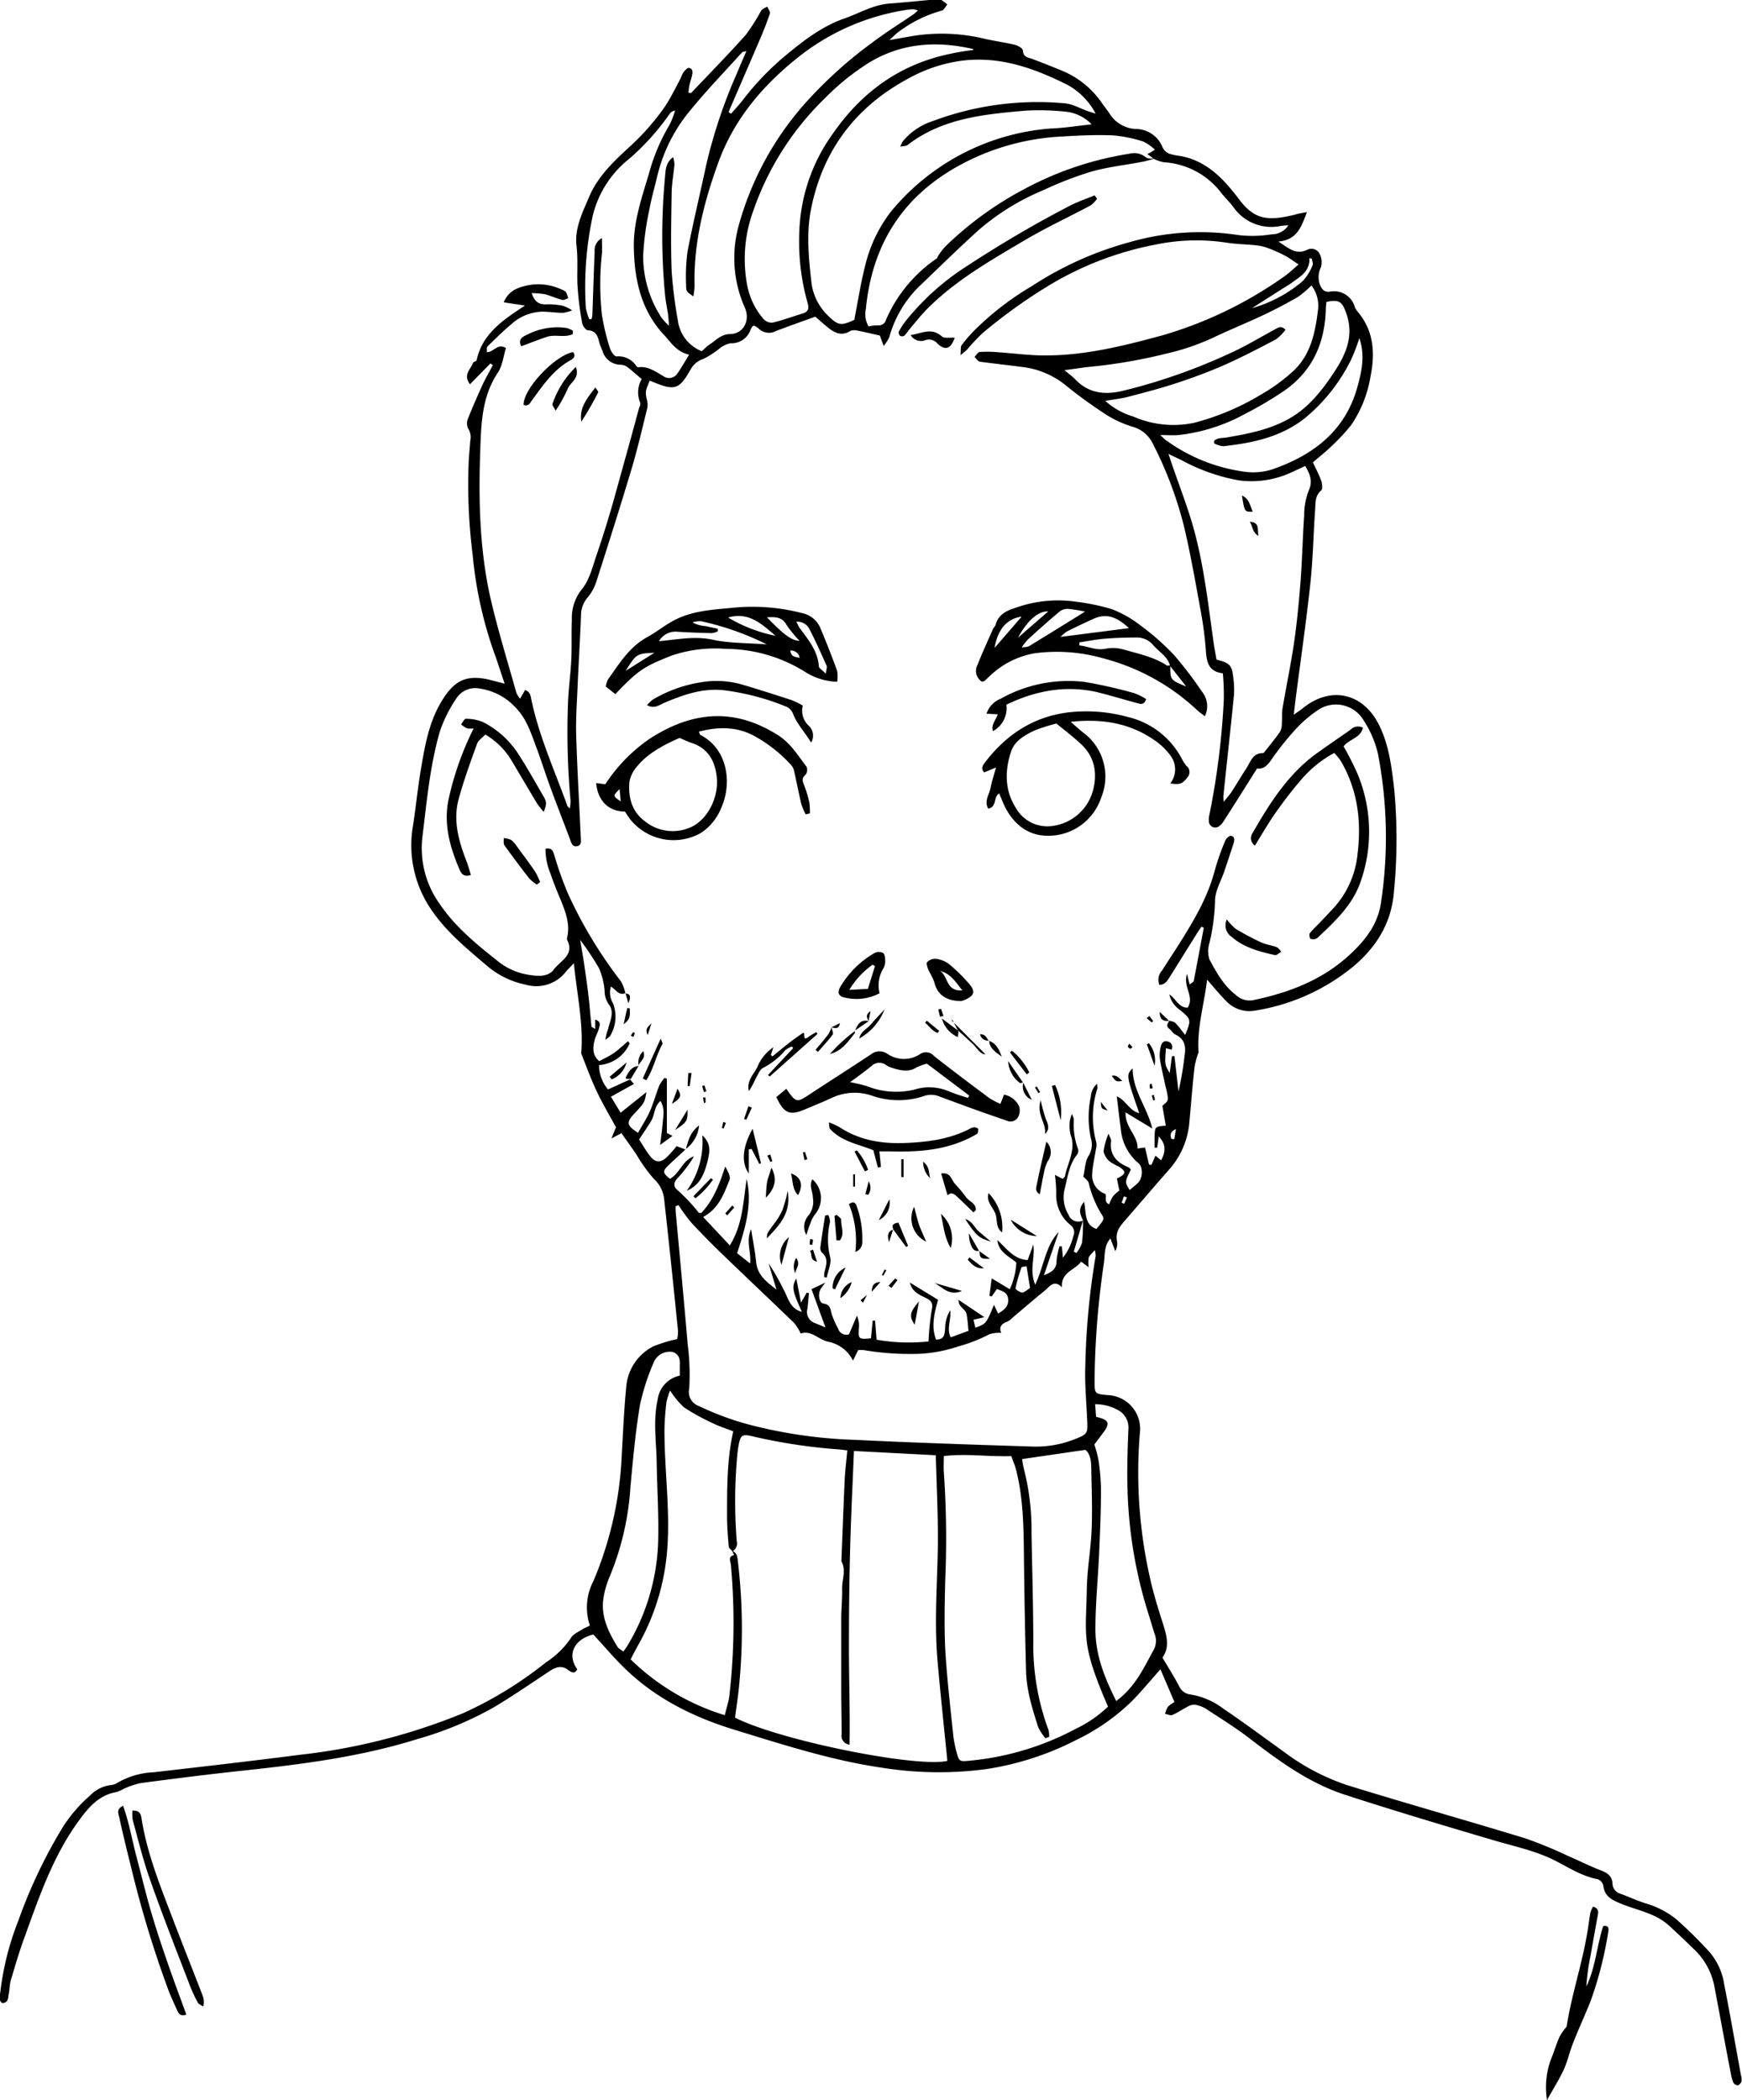 <svg xmlns="http://www.w3.org/2000/svg" viewBox="0 0 309.91 373.53"><title>man</title><g id="Layer_2" data-name="Layer 2"><g id="Layer_1-2" data-name="Layer 1"><path d="M302.48,59.38c-1,2.63-1.71,4.93-5.07,5.24,1.83,1.21,3.14,2.42,5.11,1.47a1.65,1.65,0,0,1,2.22.71,3.32,3.32,0,0,1,.24,2.36,4,4,0,0,0-.24,3c.37,1,.83,1.48,1.79,1.38A3.82,3.82,0,0,1,311,76.28a3.22,3.22,0,0,0,.57.89c2.83,3.41,3.05,7.35,2.22,11.44a21.52,21.52,0,0,1-3.41,8.61,35.2,35.2,0,0,1-3.75,4c-.93.91-2,1.72-3.09,2.68.51,1.1,1.09,2.15,1.48,3.26.19.53.26,1.48,0,1.73-1.11.92-1,2.18-1.07,3.31-.33,4.37-.38,8.76-.85,13.11-.73,6.8-1.71,13.57-2.59,20.36l-.38,3.11c.73-.51,1.17-.79,1.57-1.12,5-4.1,10.85-2.77,13.68,3.08,1.73,3.57,2.18,7.43,2.63,11.3a96.23,96.23,0,0,1-.05,18.2c-.42,5.46-3,9.72-7.13,13.23a36.46,36.46,0,0,1-17.55,7.93,5.66,5.66,0,0,1-5.21-1.74c-1.09-1.08-2.05-2.29-3.35-3.76-.54,4.51-1.83,8.58-1.52,12.93a15.27,15.27,0,0,0-.71,2.55c-.36,3.23-.61,6.47-.91,9.71a14.52,14.52,0,0,1-3.65,8.63c-2.66,3-5.25,6.07-7.89,9.09-.92,1.05-1.67,2.09-1.35,3.6a2.68,2.68,0,0,1-.31,1.77l-.87-2.25c-1.16,1.33-.95,3-1.15,4.38a151,151,0,0,0-1.66,20.91c0,2.32,0,2.35,2.27,2.57a6,6,0,0,1,5.79,6.75A85,85,0,0,0,274.49,302c.55,2.55,1.3,5.06,2.09,7.55s1.7,4.86.19,6.93c1.13,1.9,2.14,3.49,3,5.14a2.48,2.48,0,0,0,2,1.42,13.13,13.13,0,0,1,5.78,2.48c3.69,2.5,7.27,5.15,10.88,7.75a39.35,39.35,0,0,0,11.23,5.9c10.53,3.26,21.14,6.24,31.68,9.46a76.29,76.29,0,0,1,7.62,3.14c1.95.83,3.83,1.8,5.8,2.55,1.17.45,2,1,2.08,2.33a1.94,1.94,0,0,0,1.48,1.85c1.45.54,2.86,1.19,4.34,1.67a15.54,15.54,0,0,1,5.59,2.9,76.47,76.47,0,0,1,5.87,5.8,11.43,11.43,0,0,1,2.59,5.72c1.07,5.4,2,10.83,3,16.24a2.51,2.51,0,0,1,.09,1,1.12,1.12,0,0,1-.63.72,1,1,0,0,1-.81-.44,8.27,8.27,0,0,1-.5-1.83c-1-5.13-1.93-10.27-2.91-15.4a12.24,12.24,0,0,0-3.65-6.57c-1.47-1.42-2.94-2.84-4.46-4.21-2.45-2.22-5.72-2.68-8.63-3.91-1.53-.65-2.8-1.26-3-3.16a1.63,1.63,0,0,0-1-1.14c-2.57-.47-4.75-1.82-7-3-3.67-2-7.69-2.78-11.62-3.95-8.81-2.61-17.62-5.23-26.35-8.07-6.48-2.1-11.9-6.13-17.25-10.23-2.35-1.8-4.89-3.35-7.38-5a6,6,0,0,0-2-.78,2.2,2.2,0,0,0-1.29.31c-.94.48-1.81,1.1-2.77,1.51-.34.15-.87-.12-1.31-.2a5.26,5.26,0,0,1,.49-1.24,5.56,5.56,0,0,1,1.18-.85c-.77-1.82-1.54-3.6-2.49-5.83-1.93,2.16-3.48,4.06-5.2,5.78a37.18,37.18,0,0,1-9.72,6.76,52.25,52.25,0,0,1-16.06,5.21,64,64,0,0,1-18.59-.25c-9-1.31-17.61-4.11-26.26-6.76-7-2.15-13.53-5.33-18.94-10.4-2.15-2-4.05-4.3-6.13-6.53-3.38.81-4.75,3.57-2.85,6.18-.42.86-1,.59-1.55.19-1.23-1-2.29-.57-3.43.18-3.23,2.15-6.44,4.34-9.76,6.34a62.08,62.08,0,0,1-13.81,5.74c-10.12,3.16-20.55,4.47-31,5.59-6,.64-12.06,1.41-18.07,2.2a14,14,0,0,0-3,1,7.55,7.55,0,0,1-1.34.6c-3.23.55-5.07,2.83-6.84,5.27-4.54,6.29-7,13.55-9.59,20.71-.9,2.46-1.64,5-2.38,7.48-.24.8-.2,1.68-.38,2.5-.14.63,0,1.51-1.15,1.58-.75-.55-.41-1.37-.33-2.08a50.63,50.63,0,0,1,3.24-12.71,89.7,89.7,0,0,1,7.82-16.44A25.88,25.88,0,0,1,86,341a6.14,6.14,0,0,1,3.71-1.85,2.55,2.55,0,0,0,1.18-.42,14,14,0,0,1,6.45-1.86c8.71-1,17.42-2,26.12-3.12a107.83,107.83,0,0,0,28.87-7.37,69,69,0,0,0,14.79-9.07,15.37,15.37,0,0,0,4.43-4.34c.35-.61,1.18-1,1.82-1.4.45-.29,1-.5,1.54-.8a10.07,10.07,0,0,1,.63-7.9,64.32,64.32,0,0,0,5.05-22.63c.23-3.87.39-7.76.77-11.62a8.89,8.89,0,0,1,4.86-7.51,27.41,27.41,0,0,1,4.23-1.29,6,6,0,0,0,.14-1.48c-.8-7.87-1.6-15.73-2.49-23.59a5.65,5.65,0,0,0-1.84-3.45,29.1,29.1,0,0,1-3.13-4.4c-.83-1.2-1.68-2.39-2.61-3.7l-1.77.95c.38-.95.62-1.53.8-2-1.2-2.21-2.44-4.29-3.46-6.47s-1.81-4.37-2.69-6.57a1.47,1.47,0,0,1,0-.59c.32-5.12-.79-10.08-1.34-15.55-.67.72-1.05,1.09-1.39,1.49a6.69,6.69,0,0,1-7.22,2.32,15.24,15.24,0,0,1-6.63-3.17c-3.72-3.16-7.52-6.23-10.26-10.36a20.23,20.23,0,0,1-3.11-14.77c.51-3.35.85-6.73,1.41-10.06.7-4.11,1.4-8.21,3.59-11.9,2.33-3.94,4.59-5,9-3.86l2.3.6c-.69-2-1.24-3.82-1.89-5.57a71.64,71.64,0,0,1-3.8-17.34,98.61,98.61,0,0,1-.69-16.91c.07-1.13.18-2.26.26-3.38a2.88,2.88,0,0,0-.39-2.21,2.19,2.19,0,0,1,0-1.78c.8-2,1.68-4,2.59-6,.55-1.18,1.21-2.31,1.82-3.46l-.43-.31L153.59,90c-1.31-1.66.12-2.65.53-3.8.08-.2.59-.27.64-.46,1-4.7,4.66-7.15,8.6-9.73l-3.78-.58c.9-2.12,2.58-2.64,4.16-3a9.72,9.72,0,0,1,6.22.76,1.65,1.65,0,0,1,.71.44,5,5,0,0,1,.39,1.08c-.36.1-.76.37-1.08.29-1-.26-2-.71-3-1a17.18,17.18,0,0,0-2.42-.21c.47,1.47,1.24,2.08,2.66,2a12.86,12.86,0,0,1,2.95.27,7.08,7.08,0,0,1,1.58.8,7.43,7.43,0,0,1-1.59.44c-1.19,0-2.39-.18-3.59-.21a8.46,8.46,0,0,0-5.6,2.21c-1.52,1.25-2.9,2.66-4.3,4-.17.16-.06.59-.09,1,1.25,0,1.9-1.65,3.4-.74-.45,1.44-.62,3.15-1.45,4.4-2.45,3.66-2.88,7.77-3.05,11.92-.41,9.7-.34,19.4,1.92,28.9,1.29,5.43,2.94,10.77,4.45,16.15a5.1,5.1,0,0,0,.65,1l.88-1.54c.92.3,1,1.06,1.12,1.7,1.37,6.53,4.13,12.59,6.38,18.82,0,.13.17.22.45.56a7.34,7.34,0,0,0,.14-1.42,135.73,135.73,0,0,1-.44-17.58c.11-2.53.46-5.05.58-7.58.11-2.32,0-4.64.1-7a8.09,8.09,0,0,1,1.78-5.43c1.37-1.67,1.91-4.06,2.65-6.19,1-2.93,1.93-5.9,2.79-8.88,1-3.59,2-7.2,3-10.8.55-2,1.12-4.09,1.67-6.13.11-.41.39-.91.25-1.21a4.69,4.69,0,0,1,.29-4.17c-1-.82-1.79-1.56-2.66-2.21a2.18,2.18,0,0,0-1.19-.34,3.38,3.38,0,0,1-3.13-2.44,12.62,12.62,0,0,1-.59-1.59c-.27-1.08-.57-2-2-2.1-.4,0-1-.86-1.05-1.4a55.28,55.28,0,0,1-.83-6.9c-.07-2.24.11-4.47-.16-6.74-.35-3,1-5.78,2.18-8.52,1.46-3.57,4.14-6.18,6.89-8.73a43.13,43.13,0,0,0,6.61-7.42c1.06-1.57,1.89-3.3,2.8-5a9.34,9.34,0,0,1,.53-1.15c.27-.35.73-.85,1-.8.72.12.67.79.54,1.37s-.32,1.09-.44,1.64-.14.93-.2,1.41c.27,0,.47.1.52,0,3.26-3.43,6.57-6.81,9.72-10.34a36.9,36.9,0,0,0,2.7-4.25c.23-.34.72-.5,1.09-.74.17.42.58.93.46,1.26-.58,1.73-1.27,3.43-2,5.11-1.77,4.14-3.57,8.26-5.35,12.39l.45.3c.77-.89,1.58-1.75,2.29-2.69a48.85,48.85,0,0,1,7.81-8c3.07-2.53,6.23-4.91,10-6.23,2.68-.93,5.17-2.46,8.1-2.68s5.61-.5,8.41-.76c.21,0,.47-.09.63,0,.44.27.83.61,1.24.92-.33.38-.61,1-1,1.1a22.82,22.82,0,0,0-7.73,3.82c-.44.31-.81.72-1.6,1.42l4.12-.72a32.49,32.49,0,0,1,12.84.49c1.79.4,3.62.65,5.4,1.08.55.13,1.4.64,1.41,1,.06,1.23.92,1.22,1.7,1.52,1.92.72,3.82,1.47,5.71,2.27a16.06,16.06,0,0,1,6.72,5.66c.42.57.84,1.13,1.25,1.71a5.79,5.79,0,0,0,4.72,2.8,5.15,5.15,0,0,1,4.76,3.29A2.27,2.27,0,0,0,278,49a9.7,9.7,0,0,0,1.87.39c4,.69,6.86,3.15,9.32,6.18.36.44.72.87,1.06,1.33,2.74,3.72,5,4.2,10.09,2.94C300.92,59.65,301.51,59.57,302.48,59.38ZM200.21,297.49c1,.37.95,1.3,1.06,2.12a102.13,102.13,0,0,1,.22,21.55c-.17,2-.5,4-.75,6,8,4.07,32.33,8.94,37.77,7.69-.59-5.92-1.22-11.8-1.74-17.69-.64-7.2,0-14.39.06-21.58,0-5-.24-10-.38-15.09l-14.56-.76c-.24,6-.53,11.74-.68,17.51S221,308.82,221,314.6s.21,11.48.11,17.36a1.57,1.57,0,0,1-1.41-1.83c0-2.54-.06-5.08-.07-7.62,0-4.31,0-8.62,0-12.93,0-1.74.2-3.49.16-5.24s.76-3.37-.13-5c.19-4.8.36-9.59.58-14.39.08-1.74.3-3.47.47-5.32-.66-.08-1.13-.15-1.61-.19a98.28,98.28,0,0,1-14.87-2.23c-2.32-.56-2.52-.44-2.92,1.86a14.39,14.39,0,0,0-.18,1.47,90.06,90.06,0,0,0-.09,15.23,1.63,1.63,0,0,1-.75,1.81c-.24-.28-.64-.54-.67-.83-.15-1.68-.28-3.38-.3-5.07,0-5.13-.06-10.27,1.1-15.45-1.25-.48-2.46-.86-3.58-1.41a38.59,38.59,0,0,1-5.17-2.84,15.63,15.63,0,0,1-2.49-3,12.76,12.76,0,0,0-.65,2.12,45.11,45.11,0,0,0-.35,5.06c0,6.91,1,13.78.52,20.73a40.81,40.81,0,0,1-5.26,17.48c-.44.78-.84,1.59-1.28,2.42a41.14,41.14,0,0,0,16.75,9.93c.25-1,.46-1.73.64-2.48a9,9,0,0,0,.18-1A114,114,0,0,0,200,300c-.06-.71-.59-1.47.57-1.75Zm-19-99.18c-1.18.47-1.71-.69-2.56-1.18a3.69,3.69,0,0,0,.36,2.94,6.57,6.57,0,0,1-.43,5.72c-.18.34-.6.55-.91.82a8.44,8.44,0,0,1,.49-1.94c.31-1.48,1.24-3,.06-4.45a4.12,4.12,0,0,1-.68-2.35,13.46,13.46,0,0,0-1-4,51.23,51.23,0,0,0-3.36-5.05c.28,1.68.52,3,.71,4.29.29,2,.57,3.91.8,5.87.2,1.75.32,3.5.51,5.25,0,.11.29.2.66.44V203c1.09.35.82,1,.66,1.61-.21.75-.63,1.43-.8,2.18-.31,1.33-.34,2.63.87,3.61,1-.56,2-1,2.81-1.61s1.53-1.29,2.29-1.94l.3.38a6.4,6.4,0,0,1-5.45,3.86,6.78,6.78,0,0,0,1.6,4.34l4-1.82-.07.06.68.78-4.09,2.27,1.72,2.85,4.59-3.67c-.32,1.87-.32,1.87-2.23,3.92-1.37,1.48-1.29,2,.73,3.32.72-1.28,1.54-2.51,2.12-3.83s1.06-3,1.65-4.54a7.51,7.51,0,0,1,.95-1.4l.42.16v9.64l1,.52-2.2,1.61c.2-1.63.37-2.79.46-3.95s.43-2.48-.4-3.88c-1.14,1-1,2.43-1.6,3.46s-1.44,2.23-2.2,3.4c.65,1,1.22,2,1.89,2.87.94,1.24,1.86,1.35,3,.31a20.81,20.81,0,0,0,1.78-2l1.6.61,0-.06c-1,1-2.08,1.91-3.09,2.9s-1,1.31.31,2.37c1.78-1,2.22-3.32,4.27-4a21.68,21.68,0,0,1-2.87,3.82c-.77.79-.85,1.53-.08,2.16a32.4,32.4,0,0,1,3.81,4.05c.06.07.26,0,.43.05C197,235,198,232.1,199,229.12c.4.81,1,1.76.76,2.38-1,2.5-1.91,5.11-4.7,6.61l4.75,5.06c2.34-3.77,2.37-7.86,3-11.81,1.06,4.6-.32,8.92-1.7,13.19.85.68,1.52,1.21,2.32,1.83.19-2.15-.8-4,.17-6.1.33,2.14.71,4,.9,5.91.23,2.21,1.74,3.4,3.61,4.84l-1.4-4.67a41.84,41.84,0,0,1,2.61,4.55c.85,1.49,1.13,3.51,3.31,4.07-1.74-3.83-1.83-4.42-1-5.94.25,1.27.5,2.53.84,4.29.54-.91.8-1.33,1-1.76l.42.09c-.09.93-.16,1.86-.28,2.78A2.09,2.09,0,0,0,215,257l1.82.75-2.48-6.8,2.44-1.16c-.48.67-.68.92-.84,1.19-.48.85-.27,2.41.53,2.53,1.33.2,1.21,1.11,1.49,1.95a15.63,15.63,0,0,0,1.12,2.51,1.51,1.51,0,0,0,1.94,1l1.4-3.31a4.25,4.25,0,0,1,.35,2.16c-.13,2-.08,2.08,2.15,1.87.1-1,.2-2.08.3-3.14h.43c.08,1.07.17,2.15.27,3.39a33.37,33.37,0,0,0,9.24.31,45.93,45.93,0,0,1,.57-5.59c.28-1.28-.08-1.68-1.18-2.21s-2.37-1.12-2.7-2.67l5,3.06c-.62,2.29-1.27,4.66-.36,7.06,1.52.05,1.5-.93,1.62-1.85a6.25,6.25,0,0,1,.91-3.34c.19,1.84-.7,3.26.09,4.81l3.16-1.16c-.12-1.12-.16-2.1-.35-3s-1.48-1.24-1.42-2.51l4.6,3.08-1.95.46.34,1.41c1.92-.69,1.92-.69,3.31-4.06l.74,1.55c1.08-.65,1.87-1.27,1.79-2.53s-1.1-1.47-2-1.85l-.94,1.34-.4-.13c.13-1,.26-2,.41-3.09l3.21,1.93a12.67,12.67,0,0,0,1.17-4.74c-1.39-1.19-3.17-1.88-3.37-4,1.62,1.47,2.89,3.4,5.38,3.56.37-1,.71-1.88,1-2.78.39,2.3-.76,4.48.35,7.16,1.58-3.35,1.8-6.86,4.18-9.39l-2.63,7.69c1.6-.57,2.27-1.25,2.25-2.63a12.17,12.17,0,0,1,.54-2.53l.4.05.19,2a9.82,9.82,0,0,0,1.84-3.81,1.61,1.61,0,0,0-.5-2,6.83,6.83,0,0,1-2.53-5.75,25,25,0,0,0-.24-3.17l1.39.72c.14-.17.36-.31.4-.49.49-2.43,2-4.71,1-7.38a6.86,6.86,0,0,1-.15-2.32,6.24,6.24,0,0,1,.38-1.34,4.1,4.1,0,0,1,.35.91,12.81,12.81,0,0,0,.71,5.21,1.12,1.12,0,0,1-.07,1c-1.5,1.84-1.74,4.11-2.29,6.28a5.94,5.94,0,0,0,.69,4.47,1.86,1.86,0,0,0,2.58,1.06L261,244.28l.47.23a6,6,0,0,0,1-1.81,32.78,32.78,0,0,0,.17-4c-.48-1-.95-2,.2-3.27.39,1.95,0,4.06,2.19,4.81,1.23-1.48,1.47-1.77,1.06-2.38a18.75,18.75,0,0,1-2.44-5.82c-.1-.41-.6-.72-.95-1.12.29-1.24.29-2.64.92-3.66a3.79,3.79,0,0,0,.41-3.2,17.68,17.68,0,0,1,0-7.35,3.44,3.44,0,0,1,1.09-2.28,2.73,2.73,0,0,1,.08.81,16.81,16.81,0,0,0-.19,9.61,2.7,2.7,0,0,1-.07,1.19c-.22,1.45-.58,2.89-.66,4.35a3.46,3.46,0,0,0,2.32,3.61c.33.55-.33,1.44.7,1.85a7,7,0,0,1,.64-1.37,8,8,0,0,1,1.17-1.09c-.17-.79-.3-1.46-.44-2.11,1.67-.85,1.73-1.19.4-2.1a11.74,11.74,0,0,1-1.64-.91,3.24,3.24,0,0,1-1.13-1.83,12.31,12.31,0,0,1,.88-3.14c.23.63.51,1,.46,1.33-.3,2.47,1,3.79,3.11,4.65.17.07.28.28.4.41-1.08,2.2-1.08,2.2-.21,3.63.51-.44,1.05-.84,1.51-1.31.84-.85.89-2.81.05-3.47a8.89,8.89,0,0,1-3.14-6.15c-.26-1.86-.46-3.72-.71-5.73,1.6.65,2.21,2.54,4,3-2.34-6.78-2.34-6.78-1.18-8,0,4,2.59,6.93,3.5,10.72l-4.76-2.87c-.11,2.71,2.25,4.13,2.12,6.42l1.34-.18.73,3.07h.43l.7-1.61,1,.82c.83-1.52.93-2.83-.42-4.25-.11.82-.19,1.43-.27,2l-.47,0c0-.66,0-1.32,0-2,.08-1.75.09-1.75,2-1.91l-.61-3.53c1.07-.9,1.08-.9.86-2.19-.09-.56-.27-1.1-.38-1.65-.33-1.55-.71-3.1-.94-4.66a6.25,6.25,0,0,1,.2-2.1c.13-.62.56-1.05,1.23-.84a1,1,0,0,1,.67,1.45l-1-.26c-.23,2.89-.23,2.9.66,4.42.16-1.17.28-2.09.41-3l.44,0,.72,6.25a57.34,57.34,0,0,0,1.07-6.24c.29-1.71.08-3.05-1.64-3.87-.42-.2-.67-.72-1.06-1-.68-.52-.26-1,0-1.46h0c.36.13.82.16,1.06.4.62.64,1.14,1.37,1.76,2.14,1.11-2.69,1.08-2.77-.89-4.41a4.56,4.56,0,0,1-1.93-2.8c1.16.75,1.69,2.41,3.27,2.36,1.26-2-.9-3.67-.12-6,.21.87.31,1.28.46,1.88.36-.3.69-.43.73-.63.62-3.16,1.2-6.32,1.79-9.48l-.42-.16c-.35.51-.7,1-1,1.52-1.54,2.45-3.07,4.91-4.61,7.37-.45.7-.86,1.46-1.88,1.43a2.42,2.42,0,0,1,.5-2.55c1-1.61,2.08-3.19,3.09-4.81,2.59-4.13,5.09-8.31,6.31-13.12a42.78,42.78,0,0,1,1.85-5.19c.15-.37.73-.88,1-.82.71.14.65.79.45,1.37-.55,1.68-1.1,3.35-1.66,5s-1.65,3.49-1.63,5.22a36.1,36.1,0,0,1-1,7.5,4.85,4.85,0,0,0,0,2.88c1.23,2.3,2.51,4.62,4.63,6.27a3.6,3.6,0,0,0,3.1,1c6.32-1.32,12.19-3.51,17.07-7.95,2.89-2.64,5.21-5.53,5.75-9.58a78.08,78.08,0,0,0-.58-26.37,18.94,18.94,0,0,0-2.61-6,5.7,5.7,0,0,0-7.83-1.85,22,22,0,0,0-4.45,3.84A51.43,51.43,0,0,0,296,157c-.68.94-1.41,1.52-2.38,1.33-2.07,3.26-4,6.36-6,9.45a2.63,2.63,0,0,1-.7.78,1.14,1.14,0,0,1-1.89-.8,3.77,3.77,0,0,1,.11-1.25,135.93,135.93,0,0,0,2.55-20.39,44.55,44.55,0,0,0-.17-4.71c-2.4-.27-2.85-1.8-3-3.76a64.89,64.89,0,0,0-.94-7.34c-.93-5.06-1.8-10.14-3-15.14a68.24,68.24,0,0,0-5.44-14.44,5.7,5.7,0,0,0-3.51-3.12A19.57,19.57,0,0,1,267,95.56a84,84,0,0,1-7.22-5.19A15,15,0,0,0,252.34,87c-2.65-.36-5.31-.64-8-1-.36,0-.66-.56-1-.85.31-.31.61-.87.95-.89a22.6,22.6,0,0,1,3.39.06c2.25.15,4.5.44,6.76.53,7.66.28,15-1.56,22.31-3.54a72.39,72.39,0,0,0,21.65-10.45c.85-.58,1.58-1.31,2.6-2.17-1-.63-1.62-1.13-2.34-1.51a25.06,25.06,0,0,0-2.89-1.31,8.82,8.82,0,0,0-2.19-.56c-1.76-.2-3.53-.21-5.27-.47a35.75,35.75,0,0,0-12.84.34,57.56,57.56,0,0,0-18.84,7.22,95.72,95.72,0,0,0-11.85,8.5,39.83,39.83,0,0,0-2.82,3c-.22.22-.48.4-1.11.93.07-.9,0-1.44.17-1.74a27.69,27.69,0,0,1,2.18-2.55,51.84,51.84,0,0,1,10.35-8,60.82,60.82,0,0,1,17.28-7.78,45.25,45.25,0,0,1,19.46-1.29,21.18,21.18,0,0,0,5.89-.13,3.56,3.56,0,0,0,3-1.6c-.61,0-1,.06-1.43.12a8.19,8.19,0,0,1-8.36-3.38c-.69-.9-1.51-1.69-2.21-2.58A13.84,13.84,0,0,0,277,50.52a7.75,7.75,0,0,1-1.72-.58l-1.19-.88c.3-.15.43-.2.55-.27l.79-.51a8.21,8.21,0,0,0-2.08-1.45A24.47,24.47,0,0,0,268,45.74c-2.95-.12-5.91,0-8.87.19a42.32,42.32,0,0,0-18.94,5.4c-9.91,5.6-15.09,14.11-16.18,25.29a4.37,4.37,0,0,0,.48,3.1,7.67,7.67,0,0,1,1.67-.2,1.31,1.31,0,0,0,1.44-1,25.45,25.45,0,0,1,9-10.88c.15-.1.18-.35.29-.51a12.8,12.8,0,0,1,1.27-1.64,60.79,60.79,0,0,1,14-10.18A58.4,58.4,0,0,1,270.91,49a3.31,3.31,0,0,1,2.95.66c.32.29,1,.16,1.5.23-.72.18-1.44.41-2.18.55-3,.58-6.15.91-9.11,1.76a64.91,64.91,0,0,0-8.68,3.37,42,42,0,0,0-11.3,7c-3.46,3.12-6.78,6.38-10.14,9.6a20.08,20.08,0,0,0-5.77,9.46,7.2,7.2,0,0,1-1,1.55c-.37-1-.58-1.55-.68-1.84-1.39-.31-2.6-.61-3.82-.84a2.24,2.24,0,0,0-1.39,0c-1.67,1.07-3,.28-4.21-.74-.75-.61-1.47-1.26-2.07-1.78-2.5.91-4.76,1.7-7,2.56a2.62,2.62,0,0,1-3.11-.48,3.59,3.59,0,0,0-.8-.49,1.36,1.36,0,0,0-.29.18,3.7,3.7,0,0,0-.31.55,3.58,3.58,0,0,1-3.6,2.41,4.72,4.72,0,0,0-2,1,15.94,15.94,0,0,1-2.82,1.8,3.9,3.9,0,0,0-2.21,1.81c-.34.54-.63,1.11-1,1.62-1.1,1.57-2,1.89-3.81,1.36-.86-.25-1.68-.62-2.5-.94-.84,2-.82,2-.44,3.69a3,3,0,0,1,0,1.22c-.89,3.56-1.7,7.14-2.75,10.65-2,6.69-4.11,13.34-6.25,20a8.59,8.59,0,0,1-1.6,3,4.91,4.91,0,0,0-1.19,3.28c-.16,4.16-.42,8.31-.6,12.47-.13,3-.34,5.92-.25,8.87.18,6,.54,12,.81,18,0,.61.23,1.4-.6,1.61s-1.06-.5-1.28-1.12c-.08-.2-.15-.4-.22-.6-1.1-2.9-2.23-5.79-3.3-8.71-.85-2.32-1.59-4.68-2.45-7-1-2.6-1.74-5.25-3.87-7.35a10.77,10.77,0,0,0-6.25-3.24,4,4,0,0,0-4.11,1.67,24.28,24.28,0,0,0-3,6c-1.77,6.13-2.32,12.49-3.1,18.79a17,17,0,0,0,3.09,11.85c2.85,4.23,6.79,7.36,10.72,10.47a11.53,11.53,0,0,0,5.47,2.18c1.53.24,3.17.26,4.11-1,1.12-1.54,3.74-2.55,2.37-5.26a.66.66,0,0,1,0-.42c.54-2.33-.24-4.43-1.09-6.54-.65-1.56-1.31-3.13-1.84-4.74a11.36,11.36,0,0,1-.92-4.51c1.19-.24,1.34.46,1.6,1.25a61,61,0,0,0,2.41,6.76,79.1,79.1,0,0,0,9.41,15.57,7.71,7.71,0,0,1,.82,2.28ZM190.67,236l-.51.21c0,.26,0,.52,0,.77.73,7.95,1.48,15.89,2.16,23.84a42.72,42.72,0,0,1,.27,7.82,2.63,2.63,0,0,0,1.7,3.09,51.45,51.45,0,0,0,10.76,3.76,84.85,84.85,0,0,0,17,2.26c10.51.51,21,.86,31.56,1.19a18.78,18.78,0,0,0,7.68-1.35c2.15-.86,2.2-1,2.1-3.26-.14-3.25-.46-6.5-.34-9.73A132.93,132.93,0,0,1,264.9,245a4.09,4.09,0,0,0-.16-1c-.52.62-.95.95-1.09,1.36a6.23,6.23,0,0,0,0,1.69l-1.34-1c-1.15,1.57-3.6,1.83-3.41,4.56-1.06-1.05-1.76-.63-2.48.06-.53.53-1.14,1-1.72,1.46L250.13,256a3.48,3.48,0,0,1-.93.72c-1.17.38-1.54,1.1-1.08,2a5.72,5.72,0,0,0-2.13.25,28.48,28.48,0,0,1-5.66,2.2,25.05,25.05,0,0,1-8.32,1.3,48.89,48.89,0,0,1-8.37-.68,6.54,6.54,0,0,0-1,0l-.92,1.87a6.24,6.24,0,0,0-4.4-3.36c-1.72-.34-3-2.13-4.9-1.46a9.56,9.56,0,0,0-1.16-1.87c-4.27-4.12-8.59-8.19-12.86-12.31-1.87-1.8-3.69-3.66-5.46-5.56A35,35,0,0,1,190.67,236Zm65.94,94.59-.67.23a9.64,9.64,0,0,1-1.28-2c-1-3.14-2-6.29-2.14-9.62q-.28-10.47-.39-21c-.06-5.09-.13-10.17-1.4-15.14-.21-.8-.54-1.56-.85-2.42-4.13.14-8.1-.49-12,0,0,1.12-.06,2,0,2.81a171.7,171.7,0,0,1,.25,19.25c-.1,4.09-.19,8.19,0,12.27.3,5.14.91,10.26,1.43,15.39a20.68,20.68,0,0,0,.64,3.11c.35,1.38.54,1.51,1.89,1.38a49.91,49.91,0,0,0,19.37-5.76,21.84,21.84,0,0,0,5.63-3.89c-4.85-11.18-3.92-12.33-3.77-21,.06-3.52.72-7,.86-10.56s0-7.33-.07-11c0-1.26-.28-2.53-1.05-3.11l-11.25,1.64a16.15,16.15,0,0,0,.33,1.82,43.39,43.39,0,0,1,1.34,11.34c.12,6.35.3,12.7.32,19.05a43.61,43.61,0,0,0,2.71,16A4.08,4.08,0,0,1,256.61,330.63Zm7.53-286.85a7.4,7.4,0,0,0-4.72-2.23,43.78,43.78,0,0,0-7-.17c-7.4.65-14.82,1.34-21,6.12-.25.2-.68.16-1.3.29a7.09,7.09,0,0,1,.5-1,11.48,11.48,0,0,1,5.2-3.52,53.06,53.06,0,0,1,23.51-3.2c1.42.1,2.78.91,4.16,1.39.4.14.8.26,1.4.45a12.42,12.42,0,0,0-5-5.11c-6-3-12.18-5.23-19.12-4.26a27,27,0,0,0-9.17,3.11c-9.34,5-15.19,12.69-17.31,23.07-.87,4.26-.49,8.57,0,12.87a9.8,9.8,0,0,0,2.74,6c2,2,2.42,2.16,4.92,1,.12-.06.19-.2,0,0,.68-3.46,1.16-6.6,1.94-9.66a25.54,25.54,0,0,1,4.5-9.49,40.84,40.84,0,0,1,28.44-14.88C259.13,44.45,261.43,44.07,264.14,43.78Zm-61.42-13c-.46.14-.64.13-.72.22-3.07,3.4-6.26,6.7-9.16,10.25a28.53,28.53,0,0,0-5.9,11.61c-.5,2.13-1.12,4.24-1.5,6.39a49.81,49.81,0,0,0-1.05,7.93,20.11,20.11,0,0,0,3.25,11A9.69,9.69,0,0,0,189,79.6c-.09-1-.11-1.52-.18-2-.17-1.18-.43-2.36-.54-3.56a111.29,111.29,0,0,1,0-20.89c.11-1.15.06-2.54,1.45-3.54a6.08,6.08,0,0,1,.23,1.29c-.15,1.69-.47,3.36-.5,5-.07,4.66-.18,9.33,0,14a82.33,82.33,0,0,0,1.11,8.8,6.81,6.81,0,0,0,4.23,5.42c.51-.42,1.06-1,1.68-1.37,1-.71,1.88-1.64,3.33-1.67,2.39,0,3.67-2.39,2.69-4.65a21.71,21.71,0,0,1-1.21-14.29,54.43,54.43,0,0,1,13-23.29,76.93,76.93,0,0,1,10.82-9.59c2.37-1.78,4.87-3.36,7.3-5a10.28,10.28,0,0,0,.86-.73,3.07,3.07,0,0,0-.78-.22,7.69,7.69,0,0,0-1.27.11,40.84,40.84,0,0,0-18.34,7.72c-6.8,5.21-12.26,11.44-15.19,19.62-2.52,7-4.35,14.18-4.15,21.73a12.94,12.94,0,0,1-.22,1.89c-1.19-.85-1.28-.85-1.28-1.89a33.78,33.78,0,0,1,.25-6.13c1-5.19,2.25-10.33,3.35-15.5A91.77,91.77,0,0,1,200.94,35C201.5,33.66,202.07,32.34,202.72,30.83Zm75.12,71.65c.36,1,.55,1.63.75,2.21,1.08,3.12,2.26,6.22,3.24,9.37,2.22,7.18,3,14.63,4.05,22,.14,1,.35,2.07.51,3,2.41.62,2.75,1,3,3.31a15.5,15.5,0,0,1,.11,3c-.6,6-1.26,11.93-1.88,17.9a7.27,7.27,0,0,0,.05,1.1c.63-.8,1.06-1.26,1.39-1.77.89-1.36,1.7-2.76,2.6-4.12.77-1.17,1.14-2.81,3-2.78.15,0,.31-.27.44-.43.88-1.11,1.78-2.2,2.58-3.36a2.73,2.73,0,0,0,.33-1.35c.07-.9,0-1.82.11-2.71.67-4,1.5-7.89,2.08-11.87.52-3.62.87-7.26,1.15-10.91.29-3.87.37-7.76.64-11.63a12.19,12.19,0,0,1,.77-4.34c.79-1.69.32-2.93-.58-4.47l-2.32,1.07a16.92,16.92,0,0,1-9.49,1.49,33.86,33.86,0,0,1-10.13-3.56Zm-18.63-15c1,.84,1.58,1.24,2.06,1.75,2.42,2.54,5.37,2.8,8.59,2a103.39,103.39,0,0,0,19.34-6.84c2.61-1.19,5.07-2.71,7.61-4.07.52-.28,1.07-.72,1.86.08A8.55,8.55,0,0,1,297,82c-2.86,1.51-5.72,3-8.68,4.34s-5.89,2.41-8.9,3.41-5.8,1.71-8.73,2.48c-1.25.33-2.56.47-4.09.73a12.89,12.89,0,0,0,5,2.79,17.78,17.78,0,0,0,10.77,1.12,44.59,44.59,0,0,0,11.88-5,31.62,31.62,0,0,0,5.8-4.22c3.15-2.9,3.93-7,4.41-10.95a5.94,5.94,0,0,0-1.18-4.27,17.86,17.86,0,0,1-2.43,2.06q-2.94,1.7-6,3.15c-2.75,1.3-5.57,2.45-8.32,3.73a42.06,42.06,0,0,1-9,3.17,94.14,94.14,0,0,1-13.35,2.33C262.72,87,261.21,87.27,259.21,87.51Zm-16.09-57c-6.47-1.5-12.68-1.1-18.44,2.35a42.79,42.79,0,0,0-7.91,6.35A51.1,51.1,0,0,0,204,59.11a25,25,0,0,0-1.09,13.34,13,13,0,0,0,2.93,6,2,2,0,0,0,1.61.59c1.78-.43,3.5-1.07,5.26-1.6,1.06-.32,1.24-.9.93-1.93A39.83,39.83,0,0,1,212.17,63a31.49,31.49,0,0,1,6-17.61c5.17-7.45,12.06-12.4,21.06-14.2C240.48,30.9,241.8,30.73,243.12,30.53Zm42.83,70L286,100a3.12,3.12,0,0,1,.74-.35c.48-.1,1-.1,1.46-.18,3.9-.67,7.76-1.41,11.27-3.44,3.3-1.91,5.57-4.78,7.62-7.83,2.19-3.25,3.87-6.65,2.38-10.83-.71-2-1.2-2.52-3.54-2,0,.38-.08.78-.09,1.19-.14,6-2.3,11-7.3,14.53a66.54,66.54,0,0,1-7.1,4.2,31.74,31.74,0,0,1-11.85,3.75c-.91.08-1.84,0-3.21,0,.64.58.86.85,1.14,1a30.83,30.83,0,0,0,14,5.54,11.31,11.31,0,0,0,4.81-.44c7.29-2.54,13-6.85,15.14-14.7.76-2.76,1.37-5.52.34-8.65a33.55,33.55,0,0,1-1.55,4A31.52,31.52,0,0,1,302,96.13c-4.32,3.33-9.25,4.32-14.4,4.9A4.52,4.52,0,0,1,286,100.53ZM268.55,324.2c.5-.39.77-.59,1-.81,2.62-2.28,4.07-5.36,5.68-8.33a3.39,3.39,0,0,0,.13-2.87c-.38-1.14-.69-2.3-1.06-3.44a80.17,80.17,0,0,1-3.73-21.88c-.13-3.67,0-7.35.15-11a3.53,3.53,0,0,0-1.77-3.37,8.32,8.32,0,0,0-4.15-1.09c.07.92.12,1.6.17,2.24,2.36.57,2.56,1.13,1.19,2.93l-1.5,2a22.9,22.9,0,0,1,.72,2.68,40.3,40.3,0,0,1,.46,5.25c0,3.73-.16,7.47-.32,11.2-.2,4.58-.67,9.16-.67,13.73S266.45,320,268.55,324.2ZM174.82,78.45l.4-.06a4.94,4.94,0,0,0,.14-.75c.13-3.73.24-7.47.4-11.2a2.46,2.46,0,0,1,1.3-2.44c0,1.07.05,1.9,0,2.73a50.47,50.47,0,0,0,0,11,41.1,41.1,0,0,0,1.38,5.75c.18.62.79,1.57,1.21,1.57a3.79,3.79,0,0,1,3.57,1.79.5.5,0,0,0,.39.13c1.69-.19,2.93.77,4.29,1.53a1.76,1.76,0,0,0,2.49-.28c.77-1.07,1.4-2.22,2.18-3.48-2.25-.49-3.2-2.16-4.44-3.48-4.13-4.41-5.3-9.85-5.4-15.63-.08-4.6,1.45-8.9,2.73-13.23a34.33,34.33,0,0,1,3.61-8.52,14.38,14.38,0,0,0,1-2.56,1.45,1.45,0,0,0-1,.63,42.4,42.4,0,0,1-7.22,8,18.51,18.51,0,0,0-6.41,10,60.06,60.06,0,0,0-1.25,16.43A9.56,9.56,0,0,0,174.82,78.45Zm16.09,187.88c0-.75,0-1.38,0-2a3,3,0,0,0-.16-1.25,1.79,1.79,0,0,0-1-.93,3.05,3.05,0,0,0-3.47,1.8,40.29,40.29,0,0,0-2.46,7.62c-.8,4.8-1.24,9.67-1.69,14.53a49.65,49.65,0,0,1-3.64,15.84,16,16,0,0,0-1.11,3.64c-.63,3.36.74,6.22,2.46,9,.2.32.63.5,1,.82a8.47,8.47,0,0,0,.68-.92,38.09,38.09,0,0,0,5.52-18.07c.18-4.86-.17-9.74-.24-14.62-.06-3.72-.67-7.43.17-11.18A5,5,0,0,1,190.91,266.33ZM292.7,76.47a23.92,23.92,0,0,0,9-4.79,9,9,0,0,0,1.78-2.82c.15-.3-.08-.8-.14-1.2l-.42-.09c.11,2.35-1.62,3.27-3.12,4.37-.45.34-.94.61-1.42.91Zm-40.1,170.4c-.42.09-.86.08-.9.21a29.13,29.13,0,0,0-1.07,3.72c0,.19.8.77,1.21.75s.91-.52,1.38-.82C253,249.39,252.81,248.18,252.6,246.87Zm25.77-22.64.51.05.3-1.8C278.14,222.92,278.1,223.55,278.37,224.23Zm-8.86,11.36.45.17.49-1.12-.53-.2Z" transform="translate(-69.97 -21.66)"/><path d="M345.19,395.19a14.37,14.37,0,0,1,1-8c.38-1.06.74-2.13,1.18-3.17a9.1,9.1,0,0,1,.88-1.37c.15-.23.41-.42.45-.66.87-5.54,2.69-10.87,3.62-16.39.22-1.26.37-2.52.59-3.76a5.28,5.28,0,0,1,.47-1.07c.95.28,1,.88.84,1.55q-.66,3.63-1.3,7.26a37.35,37.35,0,0,0-.73,5.39c1.65-3.41,1.85-7.22,3-10.74.72-.14,1,.17.93.79a66.48,66.48,0,0,1-3.21,12.65c-1,2.46-2.1,4.86-3.07,7.33-.65,1.61-1,3.34-1.74,4.92S346.28,393.21,345.19,395.19Z" transform="translate(-69.97 -21.66)"/><path d="M91.87,342.84c1.1,3.07,1.62,6.22,2.44,9.29s1.62,6.42,2.55,9.6,1.94,6.18,3,9.24,2.17,6,3.26,9c-1.06.37-1.38-.18-1.65-.79-.54-1.22-1.12-2.43-1.59-3.69a194.27,194.27,0,0,1-6.72-22.28c-.71-2.8-1.38-5.61-2-8.42C91,344.13,90.68,343.4,91.87,342.84Z" transform="translate(-69.97 -21.66)"/><path d="M93.53,343.69c1.27-.05,1.49.6,1.61,1.34.94,6,3.13,11.54,5.27,17.13,1.83,4.81,3.74,9.58,5.59,14.38a3.31,3.31,0,0,1,.14,2c-.35-.24-.84-.4-1-.74a25.9,25.9,0,0,1-1.49-3.26c-2.38-6.19-4.81-12.36-7-18.61-1.23-3.44-2.08-7-3.06-10.54A7.27,7.27,0,0,1,93.53,343.69Z" transform="translate(-69.97 -21.66)"/><path d="M163.12,93.69c-.09-2.82,5.41-8.71,8.79-9.42.52.61.19,1.11-.33,1.39-3.1,1.67-5,4.5-7,7.24C164.26,93.39,163.93,94,163.12,93.69Z" transform="translate(-69.97 -21.66)"/><path d="M171.88,81.08c-1.45.7-3.13,0-4.61.49s-3,1.1-4.58,1.68c-.65-1.35.37-1.73,1.11-2.09a11.67,11.67,0,0,1,7-1.16,4.3,4.3,0,0,1,1.08.48Z" transform="translate(-69.97 -21.66)"/><path d="M172.41,86.93c.77,2.06-1,2.7-1.45,3.9a26,26,0,0,1-2.14,3.87c-.28-.55-.65-1-.57-1.17A16.59,16.59,0,0,1,172.41,86.93Z" transform="translate(-69.97 -21.66)"/><path d="M175.9,90.58c.25.41.56.75.49.86a55,55,0,0,1-3,5.22C173.09,94.7,173.73,93.26,175.9,90.58Z" transform="translate(-69.97 -21.66)"/><path d="M284.32,149.06c-.56-.44-1-.75-1.37-1.09a38.68,38.68,0,0,0-16.9-9.27,30,30,0,0,0-12-.85,15.35,15.35,0,0,0-8,4.05c-.32.29-.61.6-.93.87-.09.08-.26.08-.47.13a2.27,2.27,0,0,1-.77-3c.84-2.16,1.83-4.27,2.76-6.39.11-.26.38-.46.45-.72.48-1.8,1.91-2.52,3.48-3a22.38,22.38,0,0,1,10.82-1.11,37.75,37.75,0,0,1,6.39,1.33A20,20,0,0,1,273,133a43.54,43.54,0,0,1,5.84,5.17,70.06,70.06,0,0,1,5,6.55A4.09,4.09,0,0,1,284.32,149.06Zm-6.15-9c0,2.54,0,2.54,2.83,3.7l-2.87-3.66c-.41-1.71-2-2.5-3-3.7a3.75,3.75,0,0,0-3-1.35c-1.9,0-3.8.06-5.69.22-1.48.12-3,.42-4.44.64v.55c1.54.14,2.93.93,4.62.59a6.9,6.9,0,0,1,3.1.09c2.67.78,5.46,1.32,7.85,2.88C277.72,140.1,278,140,278.17,140Zm-7.35-6.68c-2-1.86-3.9-2.76-6.3-1.66q-2.41,1.08-4.77,2.27a7,7,0,0,0-1.1.95ZM263,130.44a27.34,27.34,0,0,0-2.94-.48,2.42,2.42,0,0,0-1.52.42c-1.93,1.61-3.81,3.29-5.68,5a11.87,11.87,0,0,0-1.12,1.41,4.69,4.69,0,0,0,1.21-.15C256.24,134.63,259.49,132.63,263,130.44Zm-11.3.89c-2.64.41-4.21,2.25-4.8,5.57C248.61,134.94,250.08,133.23,251.73,131.33Zm-.67,3.79,5.42-4.71C254.73,130.31,252.72,132,251.06,135.12Z" transform="translate(-69.97 -21.66)"/><path d="M179.44,145.12l-1.7-1.36a4.75,4.75,0,0,1,.4-1.27c2-2.77,3.78-5.78,7-7.52,1.77-1,3.36-2.31,5.17-3.19,3.23-1.56,6.81-1.71,10.31-2.05a35.23,35.23,0,0,1,12.14,1,4.48,4.48,0,0,1,3.15,2.62c1.06,2.53,2.08,5.09,3,7.66a6.3,6.3,0,0,1,0,1.91,11.25,11.25,0,0,1-5.57-1.67,26.76,26.76,0,0,0-14.22-4.18,24.32,24.32,0,0,0-9.61,1.17C184.46,140.23,183.48,140.89,179.44,145.12Zm7.76-9.42c3.34-.3,6.38-.95,9.57-.26,3,.65,6.2.57,9.61.83a49.76,49.76,0,0,0-11.69-4.12,4.58,4.58,0,0,0-1.52.2,5.3,5.3,0,0,0,2.19.66c.78.14,1.54.32,2.31.49l0,.45a3.73,3.73,0,0,1-1.07.32c-2-.05-4.08-.12-6.12-.25A3.42,3.42,0,0,0,187.2,135.7Zm12.3-4.21a26.64,26.64,0,0,0,8.44,3.25C205.43,132.6,203.17,130.44,199.5,131.49Zm17.39,10c.1-.87.24-1.19.15-1.4-1-2.24-2-4.49-3.14-6.67a2.43,2.43,0,0,0-2.24-1.19,7.43,7.43,0,0,0,.56,1.11c1.53,2.08,3.23,4.06,3.43,6.83C215.67,140.51,216.23,140.81,216.89,141.49Zm-10.44-10c3,3.11,4.34,4.09,5.78,4.15a20.15,20.15,0,0,1-2.31-2.8C209.15,131.44,208.05,131.36,206.45,131.45Zm-25.13,9.46,5.07-3.19C183.21,137.92,183.21,137.92,181.32,140.91Zm30.92-2.25a1.54,1.54,0,0,0-1.67-1.33C210.69,138.52,211.54,138.51,212.24,138.66Z" transform="translate(-69.97 -21.66)"/><path d="M213.3,166.49a11.44,11.44,0,0,1-.77-1.81c-.48-2-.86-4.07-1.34-6.1a2.49,2.49,0,0,0-.66-1.05,25.2,25.2,0,0,0-6.68-5.14c-3.08-1.53-6.22-1.46-9.55-.6.12.27.16.52.28.58,5,2.62,5.6,8.73,3.72,12.93a9.51,9.51,0,0,1-3.66,4.52,9.88,9.88,0,0,1-12.68-2.6c-.29-.4-.55-.82-.81-1.22-2.89,0-4.84-1.89-5.12-5.07l1.62.22a29.05,29.05,0,0,1,7.91-8.1c7.5-4.86,15-5.6,22.82-.63,2.21,1.4,3.56,3.6,5.08,5.62a1.47,1.47,0,0,1-.19,1.44c-.77.62-.5,1.16-.23,1.86a22.81,22.81,0,0,1,.91,3,11.72,11.72,0,0,1,.1,2Zm-22.43-13.58c-3.34,1.45-5.88,3-7.5,5a5.59,5.59,0,0,0-1.41,2.75c-.27,2.7.39,5.31,2.66,7a7.84,7.84,0,0,0,8.35,1.08c2.86-1.33,4.91-5.24,4.51-8.89-.3-2.83-1.54-5.12-4.5-6.06C192.32,153.57,191.7,153.25,190.87,152.91ZM180.2,162c-1.22,1.23-1.22,1.23.2,2.19Z" transform="translate(-69.97 -21.66)"/><path d="M278.17,161a4.08,4.08,0,0,0,0-5,11.76,11.76,0,0,0-2.73-2.63c-4.35-3.05-9.22-3.94-15-3.33.95.82,1.54,1.36,2.16,1.86a9.73,9.73,0,0,1,3.3,11.56,9.92,9.92,0,0,1-9.52,6.85c-3.28,0-5.72-1.78-7.34-4.61-.51-.9-.86-1.89-1.32-2.92-1.06.64-.34,2.39-1.94,2.7-.76-1.33.16-2.45.39-3.6s.6-2.3,1-3.72l-2.11.88c-.58-.63-.32-1.16.08-1.69,3.79-5,8.64-8.24,15-9a28,28,0,0,1,10.51.84,14.67,14.67,0,0,1,9.47,7.23,8,8,0,0,0,.89,1.43,1.4,1.4,0,0,1,.27,2C280.39,161,280,161.28,278.17,161Zm-20.31-10.64a32.35,32.35,0,0,0-3.65,1.15c-1.83.81-3.73,1.91-4.36,3.8-1.12,3.36-1.17,6.88.82,10a6.43,6.43,0,0,0,6.43,3.27,8.62,8.62,0,0,0,7.22-6c1-3.37.44-6.45-2.34-8.86C260.7,152.55,259.36,151.53,257.86,150.31Z" transform="translate(-69.97 -21.66)"/><path d="M208.08,216.79l1.77-1.48c1.81,2.56,1.8,2.54,4.4.83,3.54-2.33,7.12-4.6,10.65-6.94a2.46,2.46,0,0,1,2.94-.11,5.21,5.21,0,0,0,5.8.06,1.85,1.85,0,0,1,2.45.29c3.26,2.58,6.6,5.07,9.93,7.56a15.65,15.65,0,0,0,1.93,1c.25-.64.43-1.12.64-1.65a3.73,3.73,0,0,1,2.65,2,2.43,2.43,0,0,1-.15,2,1.56,1.56,0,0,1-2,.64c-1.8-.63-3.6-1.24-5.4-1.89-2.25-.81-4.5-1.65-6.75-2.48a3.84,3.84,0,0,0-2.65,0,14.33,14.33,0,0,1-8.95,0,9.54,9.54,0,0,0-7.53.37c-1.54.71-3.11,1.34-4.67,2C210.47,220.12,209.45,219.7,208.08,216.79Zm26.79-5.95a10.33,10.33,0,0,0-1.86.68c-1.42.89-2.84.53-4.26.09a3.87,3.87,0,0,1-1.15-.52,2,2,0,0,0-2.67.25c-1.27,1-2.61,2-3.72,2.78,1,.23,2.07.42,3.12.77a14,14,0,0,0,8.31.57,8.82,8.82,0,0,1,6.18.32,35.36,35.36,0,0,0,3.38,1.15l.19-.42Z" transform="translate(-69.97 -21.66)"/><path d="M307.35,155.58a20.3,20.3,0,0,0-5.78,4.63c-1.61,1.86-3.13,3.83-4.55,5.84s-2.5,3.93-3.8,6a1.61,1.61,0,0,1-.36-2.31c3.07-5.35,6.36-10.52,11.5-14.19,1.94-1.39,3.91-2.73,5.87-4.1a1.86,1.86,0,0,1,2.21-.36c-.42,1.87-2.45,2-3.44,3.32a52.55,52.55,0,0,1,2.53,5,26.81,26.81,0,0,1,.36,19.45c-1.46,3.9-4.43,6.67-7.36,9.45a1.55,1.55,0,0,1-.73.4c-.24,0-.67,0-.75-.14s-.21-.75-.05-.94c.57-.71,1.26-1.33,1.89-2,.87-.91,1.75-1.83,2.6-2.77a16.61,16.61,0,0,0,4-9.38c.71-5.81,0-11.38-3-16.5A14,14,0,0,0,307.35,155.58Z" transform="translate(-69.97 -21.66)"/><path d="M166.71,166.06a13.44,13.44,0,0,1-1.21-1.52c-1.57-2.6-3.09-5.22-4.65-7.82a13.22,13.22,0,0,0-4.53-4.41c-.51.54-1.24,1-1.47,1.61-1.17,3.24-2.36,6.49-3.27,9.81-1.06,3.86,0,7.55,1.4,11.15.3.76.5,1.55.76,2.4-1.36.48-1.78-.39-2.08-1.1-1.64-3.88-2.76-7.83-1.93-12.14a53.51,53.51,0,0,1,4.51-12.83,3.75,3.75,0,0,1-1.17,0,4.85,4.85,0,0,1-1.07-.71c.28-.35.58-1,.84-1a8,8,0,0,1,3,.56,16.26,16.26,0,0,1,6.49,5.93c1.48,2.31,2.83,4.71,4.2,7.09C167.26,164.28,167.27,164.53,166.71,166.06Z" transform="translate(-69.97 -21.66)"/><path d="M265.14,57A5,5,0,0,1,264,58.19c-3.85,2.06-7.83,3.9-11.59,6.12-6.13,3.62-12.35,7.15-17.44,12.24-1.2,1.2-2.23,2.55-3.33,3.83a7,7,0,0,1-.8,1,.8.8,0,0,1-.75,0,.81.81,0,0,1-.22-.72A12.83,12.83,0,0,1,231,78.87a44.76,44.76,0,0,1,11.17-10,207.43,207.43,0,0,1,18.27-10.69c1.37-.69,2.84-1.18,4.27-1.77Z" transform="translate(-69.97 -21.66)"/><path d="M212.79,147.15a3.64,3.64,0,0,0,1,3.53,2.42,2.42,0,0,1,.48,3.06c-1.13-1.89-2.43-3.2-3.14-4.94a2.5,2.5,0,0,0-1.06-1.36,43.42,43.42,0,0,0-11.21-3c-3.78-.45-7.24.75-10.65,2.2-.93.39-1.82,1.16-3.14.44a7.38,7.38,0,0,1,1.05-1,24.17,24.17,0,0,1,8.5-3.06,16.34,16.34,0,0,1,7.55.45c2.9.86,5.79,1.78,8.66,2.72A14.41,14.41,0,0,1,212.79,147.15Z" transform="translate(-69.97 -21.66)"/><path d="M249,147a4.61,4.61,0,0,1-2.38,4.7c-.36-1.19.54-2,.86-3l-2-.1a4.29,4.29,0,0,1,2.51-2.66,24.64,24.64,0,0,1,14.89-3,85.06,85.06,0,0,1,8.86,2,10.66,10.66,0,0,1,2.14,1.06c-.4,1.15-1.05.86-1.65.7-2.45-.65-4.88-1.41-7.35-2C259.34,143.53,254.1,144.54,249,147Z" transform="translate(-69.97 -21.66)"/><path d="M226.42,226.44c.11,1.09.19,1.93.27,2.77l-.54.11-.81-3.08c-2.56-1.06-5.62-1.5-7.71-3.8-.15-.16-.1-.5-.2-1.16a13.45,13.45,0,0,1,1.87.84c3.57,2.36,7.55,3,11.72,2.83,4-.16,7.88-.66,11.49-2.53a1.76,1.76,0,0,1,.78-.26c.25,0,.68.15.7.29,0,.29,0,.77-.22.89a18.7,18.7,0,0,1-2.45,1.23c-4.27,1.81-8.77,2-13.31,1.87Z" transform="translate(-69.97 -21.66)"/><path d="M226.45,198.32a8.85,8.85,0,0,1-6,.81c-1.24-.2-1.62-.85-1-1.92a16.72,16.72,0,0,1,6.11-6.05,1.7,1.7,0,0,1,1.52,0c.33.26.36,1,.38,1.51a2.78,2.78,0,0,1-.33,1.22A5.75,5.75,0,0,0,226.45,198.32Zm-.82-4.83-.42-.25a14.53,14.53,0,0,0-4.14,4.48l3.3-.18C224.82,196.09,225.23,194.79,225.63,193.49Z" transform="translate(-69.97 -21.66)"/><path d="M241,199.71c-2.8,0-4.34-1.25-4.81-3.37a16,16,0,0,0-1-2.05c-.19-.49-.49-1.26-.28-1.5a2,2,0,0,1,1.61-.6,4.91,4.91,0,0,1,2.28.94,28,28,0,0,1,3.32,3.21c.57.65,1.43,1.53.72,2.4A4.63,4.63,0,0,1,241,199.71Zm.17-1.9c-1.26-1.61-2.17-3.05-4-3.46C238.67,195.12,238.16,198,241.12,197.81Z" transform="translate(-69.97 -21.66)"/><path d="M215.4,205.56l-8.5,7.57-.29-.28,4.47-4.77-.23-.29a4.71,4.71,0,0,0-1.15.63,12.75,12.75,0,0,1-3.91,3.14c-.64.27-1,1.3-1.41,2a20.93,20.93,0,0,1-1.17,2.18c-.47-1.77.8-2.94,1.49-4.28a7.64,7.64,0,0,1,2.86-3.53l-.45,1.36.28.26c.9-.73,1.78-1.47,2.68-2.18s1.79-1.33,2.75-2c.53-.16-.21,1.66,1,.7a11.4,11.4,0,0,1,1.39-.84Z" transform="translate(-69.97 -21.66)"/><path d="M288.23,185.19a10,10,0,0,0,1.62,1.7,47,47,0,0,0,4.43,2.36c.89.41,1.9.53,2.82.87.32.13.55.53.82.8-.38.22-.81.68-1.13.61-2.75-.61-5.49-1.31-7.68-3.23A2.44,2.44,0,0,1,288.23,185.19Z" transform="translate(-69.97 -21.66)"/><path d="M165.47,179a8.1,8.1,0,0,1-1.35-1.1q-2.26-2.9-4.41-5.89c-.22-.3-.09-.85-.13-1.28a4.06,4.06,0,0,1,1.3.3,4.32,4.32,0,0,1,1,1.11c1.12,1.52,2.25,3,3.32,4.6a12.52,12.52,0,0,1,.86,1.81Z" transform="translate(-69.97 -21.66)"/><path d="M243.15,237.29c-.88-.85-1.75-1.72-2.65-2.55-.59-.54-1.19-1.24-1.95-.47-.37-1.24-.74-2.51-1.15-3.89,1.73-.26,1.82,1.11,2.44,1.81a27.24,27.24,0,0,1,2,2.4c.55.79,1.82,1.09,1.73,2.31Z" transform="translate(-69.97 -21.66)"/><path d="M239.82,81.73c-.68,2-1.71,2.36-3.11,1a1.94,1.94,0,0,0-2.06-.59,2.13,2.13,0,0,1-2.67-.88c2-.3,3.72-1.42,5.57.25C238,81.88,238.93,81.66,239.82,81.73Z" transform="translate(-69.97 -21.66)"/><path d="M213.42,241.32a3.05,3.05,0,0,1,.45-3.56,4,4,0,0,0,.71-3.11c0-1.05-.74-2.12-.07-3.24a4.47,4.47,0,0,1,.46,6.23,5.36,5.36,0,0,0-.84,1.63C213.85,239.94,213.65,240.63,213.42,241.32Z" transform="translate(-69.97 -21.66)"/><path d="M192.14,233.44a14.79,14.79,0,0,0,2.77-9.85c1.66,1.51,1.28,3,1,4.34C195.35,230.23,194.59,232.46,192.14,233.44Z" transform="translate(-69.97 -21.66)"/><path d="M217.32,237.76a3.21,3.21,0,0,1,.32,1.21,13.29,13.29,0,0,0,0,6.21c.32,1.08-.36,2.46-.59,3.7l-.46-.07a4.74,4.74,0,0,1,.06-.93c.33-1.24.76-2.45-.51-3.49a1.3,1.3,0,0,1-.21-1c.25-1.85.54-3.7.83-5.54Z" transform="translate(-69.97 -21.66)"/><path d="M203.86,222.41c.5,2,1,4.09,1.49,6.13l-.29.14L203.68,226l-.5.09v4.29C201.76,228.4,202.11,225.55,203.86,222.41Z" transform="translate(-69.97 -21.66)"/><path d="M221,235.84c.74-.55,1.16-.33,1.38.35a16.92,16.92,0,0,1,1,6.22,1.85,1.85,0,0,1-1.24,1.92A17.24,17.24,0,0,0,221,235.84Z" transform="translate(-69.97 -21.66)"/><path d="M256.12,224.72a2.62,2.62,0,0,1,.23,3.49,7.36,7.36,0,0,0-.65,2c-.27,1.23-.48,2.47-.75,3.85-.9-.48-.62-1.22-.53-1.7C254.94,229.75,255.56,227.2,256.12,224.72Z" transform="translate(-69.97 -21.66)"/><path d="M245.84,233.86a8.79,8.79,0,0,1,2.41,7c-1.24-.89-.76-2.36-1.25-3.47S245.39,235.34,245.84,233.86Z" transform="translate(-69.97 -21.66)"/><path d="M210.11,233.48c.66,4-1.53,6.12-3.7,8.43,0-.88,0-.86,1.27-2.58a12.06,12.06,0,0,0,1.51-2.5A26.74,26.74,0,0,0,210.11,233.48Z" transform="translate(-69.97 -21.66)"/><path d="M237.36,237.55a5.91,5.91,0,0,1,1.75,6.08C238,241.77,237.8,239.63,237.36,237.55Z" transform="translate(-69.97 -21.66)"/><path d="M240.38,204.93l-1-1.93-.08.18,6,6c-1,0-1.5-1.14-2.3-1.87L240.49,205Z" transform="translate(-69.97 -21.66)"/><path d="M234.73,242.49a4.58,4.58,0,0,1-2.13-6.19c.33,1.22.53,2.19.85,3.12S234.18,241.18,234.73,242.49Z" transform="translate(-69.97 -21.66)"/><path d="M184.32,213.48l3.19-7.09c.18.5.4.79.32.93-1.16,2.06-1.57,4.5-2.89,6.48Z" transform="translate(-69.97 -21.66)"/><path d="M227.34,201.19a10.12,10.12,0,0,1-4.51,5.18c.25-1.24,1.41-1.72,2.12-2.57S226.54,202.06,227.34,201.19Z" transform="translate(-69.97 -21.66)"/><path d="M207.22,229.34c1,1.95.72,3.61-1,5.34a26,26,0,0,1,.21-2.76C206.61,231.1,206.93,230.3,207.22,229.34Z" transform="translate(-69.97 -21.66)"/><path d="M218.78,242.25c-.11-1.44-.23-2.89-.35-4.33l.38-.2c.28.29.82.6.81.88-.05,1.23.68,2.56-.25,3.69Z" transform="translate(-69.97 -21.66)"/><path d="M210.69,230.37c1.83.6,2.25,2.11,1.25,3.85C210.9,233.18,211.08,231.84,210.69,230.37Z" transform="translate(-69.97 -21.66)"/><path d="M257.67,214.63a11.39,11.39,0,0,1,1,6.28l-1.57-6.1Z" transform="translate(-69.97 -21.66)"/><path d="M249.78,238.58l4.65,2.93A5.3,5.3,0,0,1,249.78,238.58Z" transform="translate(-69.97 -21.66)"/><path d="M255.87,223.37c.32-1.92-1.59-3.47-.75-6a30.46,30.46,0,0,0,.89,3.27C256.41,221.61,256.82,222.48,255.87,223.37Z" transform="translate(-69.97 -21.66)"/><path d="M228.91,240.34c-.42-.88.08-1.1.9-1.22.58,1.41,1.15,2.76,1.71,4.12l-.35.2-2.31-3.15Z" transform="translate(-69.97 -21.66)"/><path d="M222,205c0,.13.11.32.05.4-1.21,1.54-2.32,3.2-4.42,3.72a28,28,0,0,1,4.42-4.07Z" transform="translate(-69.97 -21.66)"/><path d="M246.25,242.48c-2.14-.59-2.67-1.11-4.57-4,1.3.37,1.62,1.49,2.35,2.14S245.51,241.85,246.25,242.48Z" transform="translate(-69.97 -21.66)"/><path d="M250,208.54a11.35,11.35,0,0,1,3.08,3.86l-.44.35-3-3.91Z" transform="translate(-69.97 -21.66)"/><path d="M210.33,241.69,209,246.61A4.37,4.37,0,0,1,210.33,241.69Z" transform="translate(-69.97 -21.66)"/><path d="M218.1,250.8a3.91,3.91,0,0,1,2.31-3.7c-.75,1.53-1.32,2.72-1.9,3.9Z" transform="translate(-69.97 -21.66)"/><path d="M226.31,238.67l1.88-3.7A3.38,3.38,0,0,1,226.31,238.67Z" transform="translate(-69.97 -21.66)"/><path d="M252,214.18c-.2,0-.48.18-.58.1a5.18,5.18,0,0,1-2.09-3.89l2.65,3.83Z" transform="translate(-69.97 -21.66)"/><path d="M233.46,253.13c-.25,1.39-.51,2.79-.76,4.14C231.7,255.82,231.77,255.07,233.46,253.13Z" transform="translate(-69.97 -21.66)"/><path d="M241.1,251.26c-2.2,1-3.42-.63-4.88-1.42Z" transform="translate(-69.97 -21.66)"/><path d="M240.38,204.93l.11.1c0,.3-.07.6-.13,1.09a5.14,5.14,0,0,1-2.83-3.32Z" transform="translate(-69.97 -21.66)"/><path d="M223.84,230,222,226.48l.41-.22a10.53,10.53,0,0,1,2,3.47Z" transform="translate(-69.97 -21.66)"/><path d="M178.43,213.17l3-2.53a4.44,4.44,0,0,1-2.63,3Z" transform="translate(-69.97 -21.66)"/><path d="M274.37,207.21a4.86,4.86,0,0,1,1,4L274,207.39Z" transform="translate(-69.97 -21.66)"/><path d="M217.89,204.39c.09.43.4,1,.22,1.27-.8,1.09-1.73,2.07-2.62,3.09l-.44-.36c.77-.92,1.56-1.82,2.28-2.77a5.72,5.72,0,0,0,.56-1.23Z" transform="translate(-69.97 -21.66)"/><path d="M190.08,222.64l2.2-3.61C192.34,221,192.18,221.26,190.08,222.64Z" transform="translate(-69.97 -21.66)"/><path d="M192,226c.62-2.28,1-3.06,2.34-4.19A5.86,5.86,0,0,1,192,226Z" transform="translate(-69.97 -21.66)"/><path d="M196.81,231.48a15.42,15.42,0,0,1-3.1,3.3l-.38-.36,3.12-3.21Z" transform="translate(-69.97 -21.66)"/><path d="M245.88,206.78c1.39.44,1.85,1.64,2.32,2.83-1-.78-2.18-1.4-2.27-2.89Z" transform="translate(-69.97 -21.66)"/><path d="M245,247.22c-1.37.17-2.12-.67-2.86-1.5l.29-.42Z" transform="translate(-69.97 -21.66)"/><path d="M189.5,218l1-2.71C191.29,216.59,191.17,216.91,189.5,218Z" transform="translate(-69.97 -21.66)"/><path d="M230.31,231v-3.16h.41v3.19Z" transform="translate(-69.97 -21.66)"/><path d="M182,201c0,.88.33,1.84-1.09,2.83.28-1.25.47-2.07.65-2.88Z" transform="translate(-69.97 -21.66)"/><path d="M182.15,213.56c-.21,0-.41,0-.61,0s-.11-.07-.28-.19c.49-1,1-2,2.32-2.12l0,0-1.47,2.44Z" transform="translate(-69.97 -21.66)"/><path d="M236.79,205.38c-1-.33-1.5-1.22-2.25-1.82l.3-.37c.74.6,1.48,1.2,2.21,1.81Z" transform="translate(-69.97 -21.66)"/><path d="M244.2,244.1c-.79.24-1.18-.28-1.43-.87a4.86,4.86,0,0,1-.41-2.2l1.79,3.12Z" transform="translate(-69.97 -21.66)"/><path d="M244.15,244.15l1.95,1.4c-1.74,0-1.79-.07-1.9-1.45Z" transform="translate(-69.97 -21.66)"/><path d="M219.49,252.54a3.14,3.14,0,0,1,2-2.84A5,5,0,0,1,219.49,252.54Z" transform="translate(-69.97 -21.66)"/><path d="M235.45,231.22a4,4,0,0,1-1.25-2.93C235.4,229.13,235.16,230.29,235.45,231.22Z" transform="translate(-69.97 -21.66)"/><path d="M252,214.22l1.54,3.06a2.59,2.59,0,0,1-1.52-3.09Z" transform="translate(-69.97 -21.66)"/><path d="M267.75,213c.93-.21,1.36.47,1.89.92C268.51,214.06,268.51,214.06,267.75,213Z" transform="translate(-69.97 -21.66)"/><path d="M203.73,218.66l-1,2.17-.39-.15.78-2.27Z" transform="translate(-69.97 -21.66)"/><path d="M211.44,248.15a3.06,3.06,0,0,1,.17-2.76C212.47,246.55,211.52,247.31,211.44,248.15Z" transform="translate(-69.97 -21.66)"/><path d="M223.93,234.05c.15-.61.31-1.23.58-2.28a2.19,2.19,0,0,1-.08,2.4Z" transform="translate(-69.97 -21.66)"/><path d="M221.76,232.73v-2.21h.32v2.19Z" transform="translate(-69.97 -21.66)"/><path d="M226.61,249.67c-.6.67-1.08,1.2-1.55,1.74C225.07,250.45,225.32,249.72,226.61,249.67Z" transform="translate(-69.97 -21.66)"/><path d="M193,212.51l-.32,2.32h-.38l.12-2.33Z" transform="translate(-69.97 -21.66)"/><path d="M278,203.21c-1.19.19-1.74-.36-1.71-1.57.55.53,1.1,1.06,1.66,1.58Z" transform="translate(-69.97 -21.66)"/><path d="M228.86,240.29l-.72,2.3c-.3-1-.39-1.88.77-2.25Z" transform="translate(-69.97 -21.66)"/><path d="M214.61,243.91l.71,2.17c-1.42-.39-.76-1.4-1.27-1.93Z" transform="translate(-69.97 -21.66)"/><path d="M265.8,217.64l1.22,1.52C265.89,218.86,265.89,218.86,265.8,217.64Z" transform="translate(-69.97 -21.66)"/><path d="M224.49,203.3,222,205l.05.05c.45-1.13,1-2.15,2.48-1.77Z" transform="translate(-69.97 -21.66)"/><path d="M183.58,211.22a2.83,2.83,0,0,1,.83-2.6c.51,1.28-.53,1.78-.87,2.55Z" transform="translate(-69.97 -21.66)"/><path d="M199,237.47l1.24-1.39.35.34-1.25,1.41Z" transform="translate(-69.97 -21.66)"/><path d="M228.05,250.33l1.19-1.3.39.31-1.07,1.4Z" transform="translate(-69.97 -21.66)"/><path d="M185.89,203.58l-.68,2.16C184.54,204.46,185.58,204.14,185.89,203.58Z" transform="translate(-69.97 -21.66)"/><path d="M254.71,216.09l-.62-1,.32-.19.6,1Z" transform="translate(-69.97 -21.66)"/><path d="M245.93,206.72a1.4,1.4,0,0,1-1.6-1.1c1-.05,1.17.69,1.55,1.16Z" transform="translate(-69.97 -21.66)"/><path d="M237.2,202.5l-.3-1.28.48-.14.44,1.25Z" transform="translate(-69.97 -21.66)"/><path d="M223.07,252.91l1.15-.93-.73,1.39Z" transform="translate(-69.97 -21.66)"/><path d="M213.1,228l-.29-1.36.37-.1.42,1.3Z" transform="translate(-69.97 -21.66)"/><path d="M207,227l.38,1.18-.35.15-.56-1.14Z" transform="translate(-69.97 -21.66)"/><path d="M195.49,216.86v.93l-.28.05-.18-1Z" transform="translate(-69.97 -21.66)"/><path d="M181.19,198.36c1,.06,1.05.57.57,1.75-.24-.85-.38-1.33-.51-1.8Z" transform="translate(-69.97 -21.66)"/><path d="M195.29,214.69l.35,1.07-.44.14-.31-1.09Z" transform="translate(-69.97 -21.66)"/><path d="M274.52,215.25a4.33,4.33,0,0,1,0-.72c0-.05.22-.08.34-.12l.19.84Z" transform="translate(-69.97 -21.66)"/><path d="M275.23,216.4l.23.9-.33.09-.25-.89Z" transform="translate(-69.97 -21.66)"/><path d="M214,243l.09-.95c.18,0,.51.08.51.12a5.41,5.41,0,0,1-.12.9Z" transform="translate(-69.97 -21.66)"/><path d="M217.89,204.39l1.51-.77c-.2,1.18-.89.89-1.51.77Z" transform="translate(-69.97 -21.66)"/><path d="M270.87,207.27l.57.63c-.13.1-.29.3-.4.28a.69.69,0,0,1-.41-.36C270.58,207.72,270.74,207.54,270.87,207.27Z" transform="translate(-69.97 -21.66)"/><path d="M199.11,221.38l-.41,1-.3-.09.25-1.09Z" transform="translate(-69.97 -21.66)"/><path d="M224.51,203.31c-.22-.54-.73-1.09.34-1.82-.16.77-.27,1.28-.36,1.8C224.49,203.3,224.51,203.31,224.51,203.31Z" transform="translate(-69.97 -21.66)"/><path d="M227.65,247.61l-.54.95-.25-.13.5-1Z" transform="translate(-69.97 -21.66)"/><path d="M274.44,202.36l.68.89-.24.27-.9-.76Z" transform="translate(-69.97 -21.66)"/><path d="M182.66,206.09l-.47-.22a6.27,6.27,0,0,1,.42-.63s.31.13.3.16A6.37,6.37,0,0,1,182.66,206.09Z" transform="translate(-69.97 -21.66)"/><path d="M290.92,109.78c1.43.69,1.43,1.91,1.92,2.89C291.39,112.73,291.36,112.68,290.92,109.78Z" transform="translate(-69.97 -21.66)"/><path d="M292.3,114.47c1.77.08,1.35,1.24,1.55,2.5C292.64,116.25,292.85,115.14,292.3,114.47Z" transform="translate(-69.97 -21.66)"/></g></g></svg>
